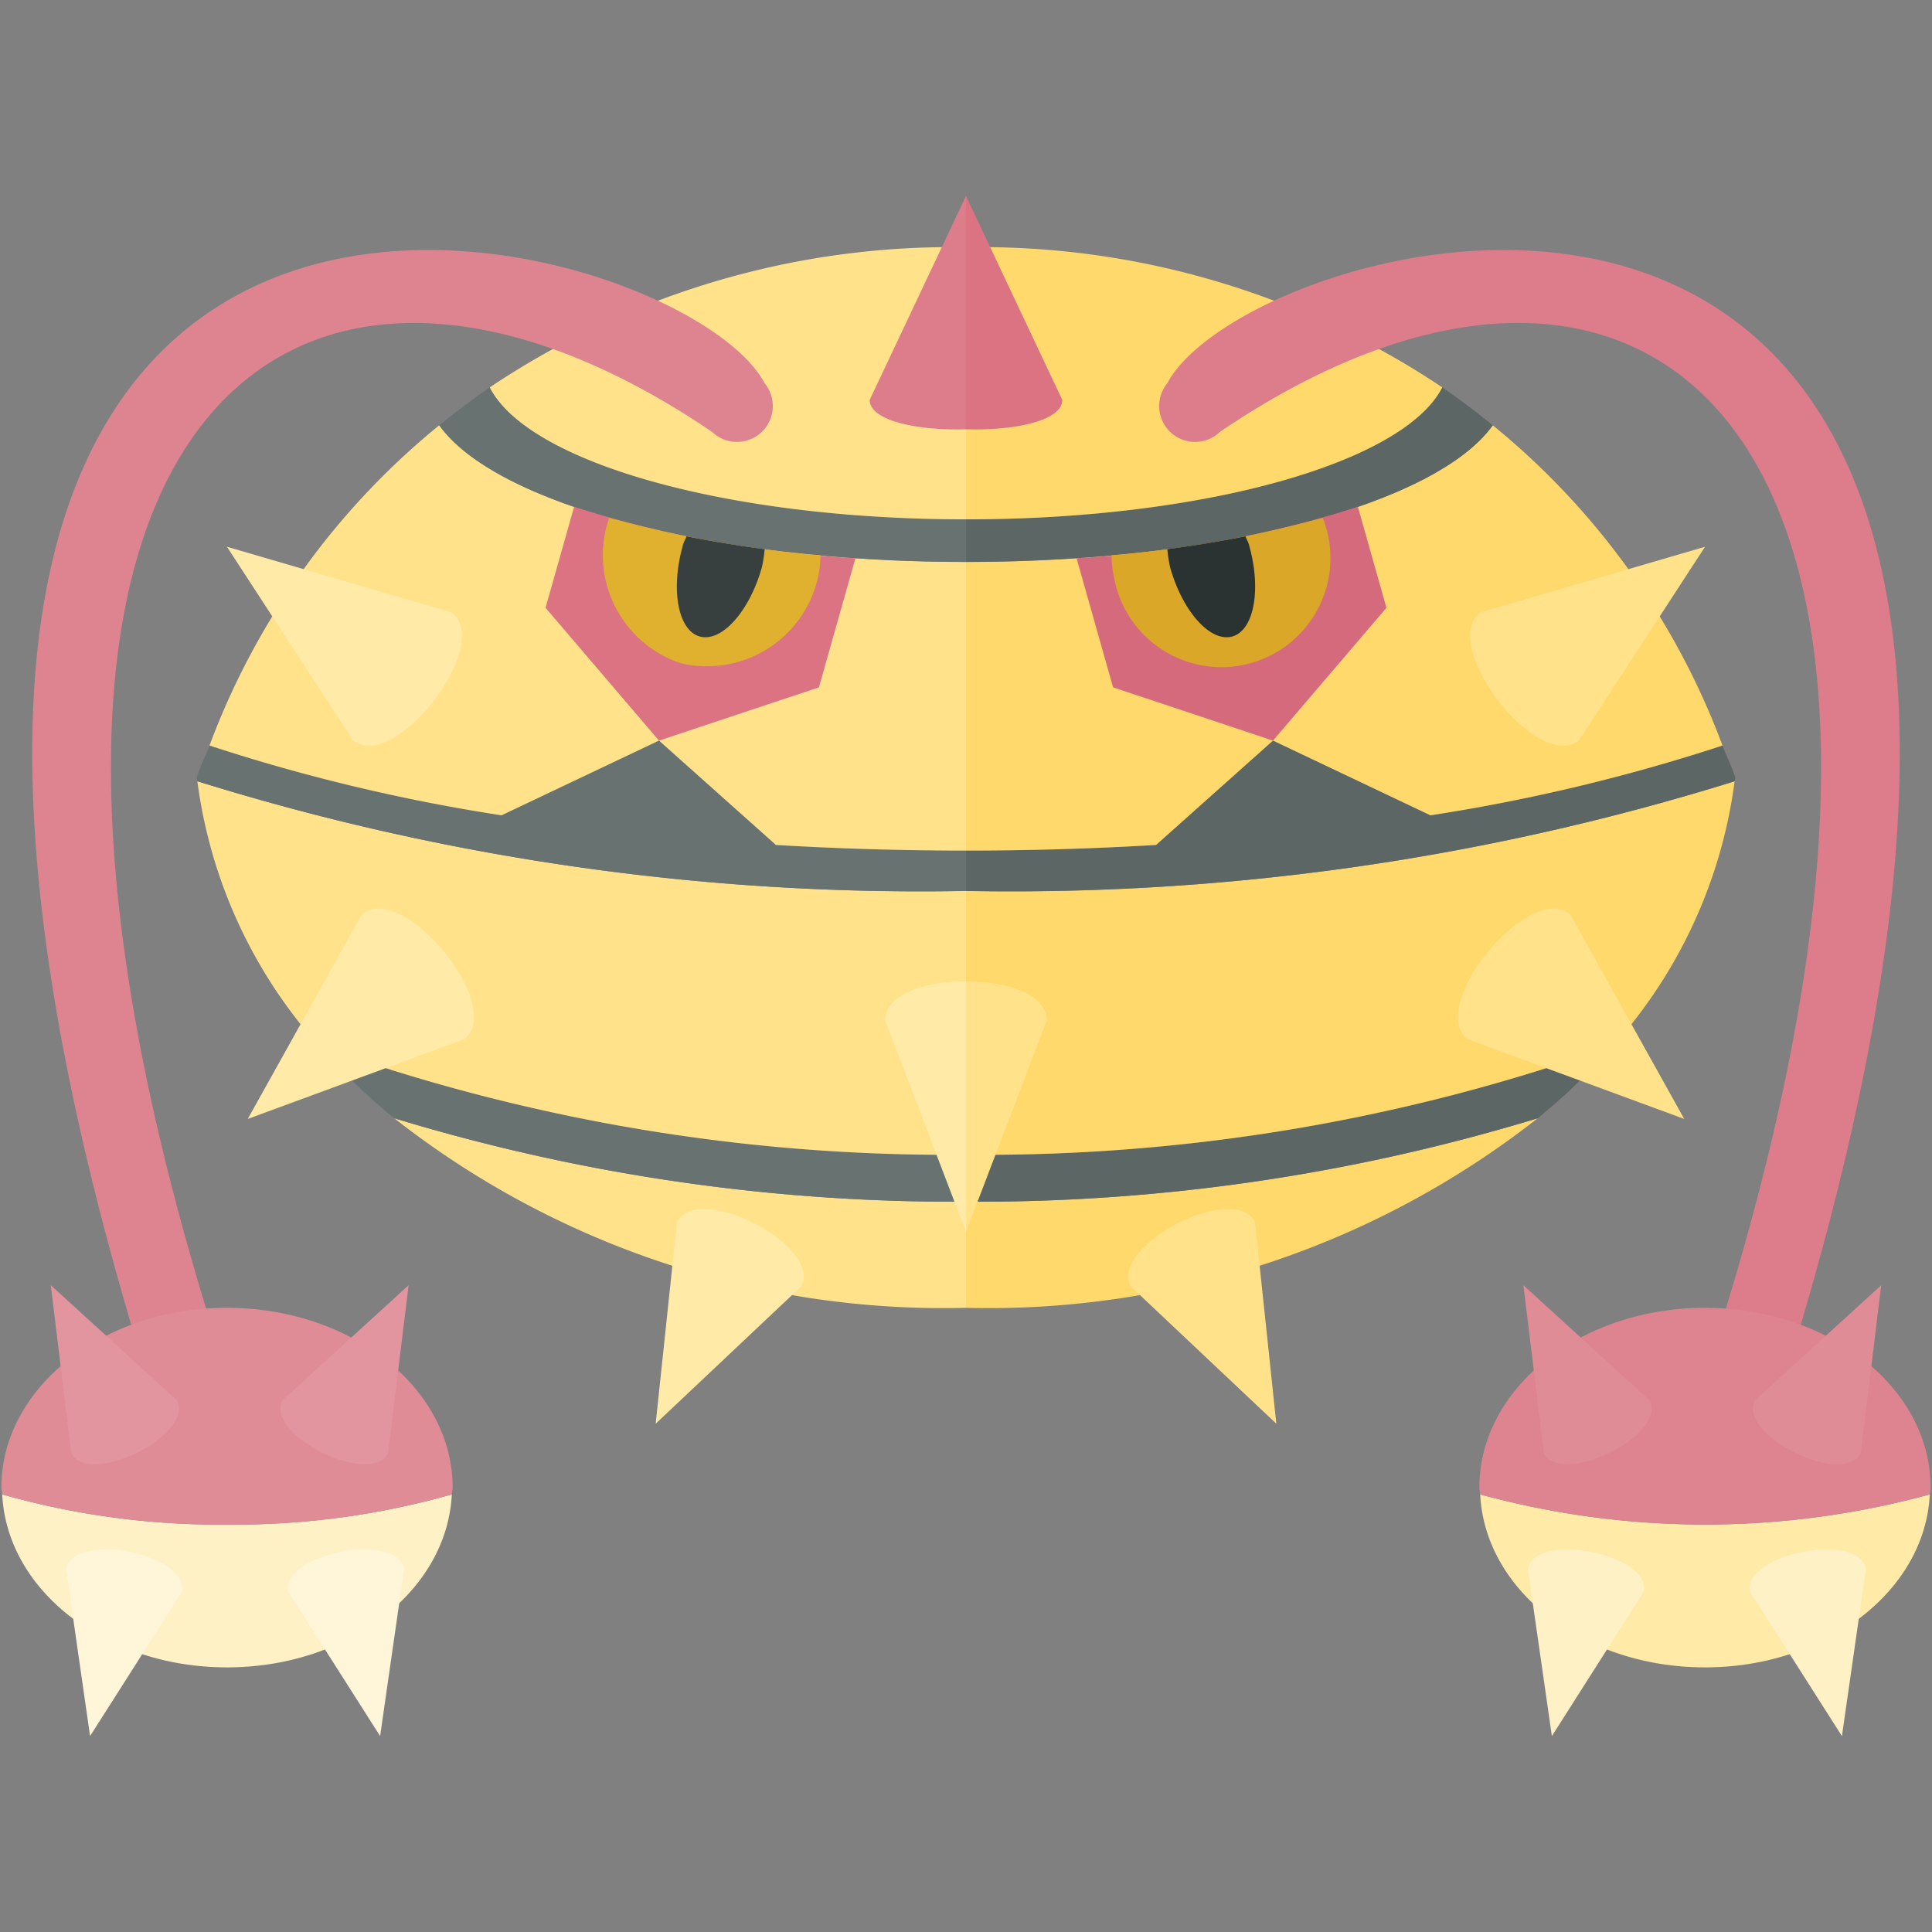 <svg xmlns="http://www.w3.org/2000/svg" viewBox="0 0 32 32"><rect x="0" y="0" width="32" height="32" fill="#808080" stroke="none"/><path d="M6.531 18.522A14.731 14.731 0 0016 21.662v-1.758a31.852 31.852 0 01-9.469-1.382z" fill="#ffe28a"/><path d="M5.277 17.318a10.59 10.59 0 001.254 1.204A31.852 31.852 0 0016 19.904v-.778a30.945 30.945 0 01-10.723-1.808z" fill="#687271"/><path d="M3.269 12.94a8.16 8.16 0 002.008 4.378A30.945 30.945 0 0016 19.126v-4.37A40.25 40.25 0 013.269 12.94z" fill="#ffe28a"/><path d="M12.852 13.995l-1.937-1.729-2.608 1.238a30.314 30.314 0 01-4.837-1.155c-.066.177-.156.352-.212.53.002.02.008.04.01.061A40.25 40.25 0 0016 14.757v-.67a52.93 52.93 0 01-3.148-.092z" fill="#687271"/><path d="M7.275 7.044a12.442 12.442 0 00-3.805 5.304 30.314 30.314 0 004.837 1.156l2.608-1.238 1.937 1.729a52.93 52.93 0 003.148.093v-4.78c-4.249 0-7.8-.967-8.725-2.264z" fill="#ffe28a"/><path d="M8.112 6.416c-.291.2-.569.41-.837.628C8.201 8.34 11.751 9.307 16 9.307v-.705c-3.971 0-7.258-.946-7.888-2.186z" fill="#687271"/><path d="M8.112 6.416c.63 1.24 3.917 2.186 7.888 2.186V4.095a13.743 13.743 0 00-7.888 2.321z" fill="#ffe28a"/><path d="M.037 24.752c.076 1.591 1.708 2.865 3.723 2.865s3.646-1.274 3.723-2.865a13.18 13.18 0 01-3.723.5 13.18 13.18 0 01-3.723-.5z" fill="#fef1c6"/><path d="M2.806 23.957c.27.638 1.455.137 1.186-.5-5.567-16.251.593-21.2 7.803-16.303a.594.594 0 00.87-.806C11.21 3.572-5.415-.887 2.806 23.958z" fill="#de8490"/><path d="M3.76 21.662c-2.064 0-3.737 1.333-3.737 2.977 0 .04.012.075.014.113a13.18 13.18 0 003.723.5 13.18 13.18 0 003.723-.5c.001-.038.014-.074.014-.113 0-1.644-1.673-2.977-3.737-2.977z" fill="#e08c96"/><path d="M14.405 6.624c0 .354.826.512 1.595.486V3.245z" fill="#dd7c8a"/><path d="M7.483 10.144c.694.534-.94 2.657-1.634 2.122l-2.09-3.21zm7.178 6.757L16 20.404v-4.15c-.668-.004-1.336.21-1.339.647zm-8.669-1.756c.675-.558 2.381 1.506 1.706 2.065l-3.594 1.323zm5.221 5.095c.348-.674 2.409.39 2.06 1.065l-2.413 2.276z" fill="#ffeaa7"/><path d="M2.934 23.197c.284.574-1.47 1.441-1.754.867l-.339-2.777zm1.741 0c-.284.574 1.47 1.441 1.753.867l.34-2.777z" fill="#e2959e"/><path d="M4.775 26.365c-.125-.628 1.795-1.007 1.919-.38l-.398 2.77zm-1.761 0c.124-.628-1.796-1.007-1.92-.38l.398 2.77z" fill="#fff5d8"/><path d="M9.036 10.067l1.879 2.2 2.649-.882.605-2.14a18.64 18.64 0 01-4.66-.85z" fill="#db7383"/><path d="M10.08 8.607a1.886 1.886 0 001.197 2.379 1.886 1.886 0 002.266-1.399 1.861 1.861 0 00.047-.39 19.19 19.19 0 01-3.498-.62c-.003.011-.009.02-.012.03z" fill="#e0b12e"/><path d="M11.312 9.027c-.208.734-.084 1.413.277 1.515s.823-.41 1.03-1.145a2.296 2.296 0 00.046-.301c-.452-.06-.882-.131-1.294-.213-.018.05-.044.09-.06.144z" fill="#373f3f"/><path d="M25.469 18.522A14.731 14.731 0 0116 21.662v-1.758a31.852 31.852 0 009.469-1.382z" fill="#ffd96c"/><path d="M26.723 17.318a10.59 10.59 0 01-1.254 1.204A31.852 31.852 0 0116 19.904v-.778a30.945 30.945 0 0010.723-1.808z" fill="#5c6664"/><path d="M28.731 12.94a8.16 8.16 0 01-2.008 4.378A30.945 30.945 0 0116 19.126v-4.37a40.25 40.25 0 0012.731-1.816z" fill="#ffd96c"/><path d="M19.148 13.995l1.937-1.729 2.608 1.238a30.314 30.314 0 004.837-1.155c.066.177.156.352.212.53-.002.02-.008.04-.01.061A40.25 40.25 0 0116 14.757v-.67a52.93 52.93 0 003.148-.092z" fill="#5c6664"/><path d="M24.725 7.044a12.442 12.442 0 013.805 5.304 30.314 30.314 0 01-4.837 1.156l-2.608-1.238-1.937 1.729a52.93 52.93 0 01-3.148.093v-4.78c4.249 0 7.8-.967 8.725-2.264z" fill="#ffd96c"/><path d="M23.888 6.416c.291.2.569.41.837.628C23.799 8.34 20.249 9.307 16 9.307v-.705c3.971 0 7.258-.946 7.888-2.186z" fill="#5c6664"/><path d="M23.888 6.416c-.63 1.24-3.917 2.186-7.888 2.186V4.095a13.743 13.743 0 017.888 2.321z" fill="#ffd96c"/><path d="M31.963 24.752c-.076 1.591-1.708 2.865-3.723 2.865s-3.646-1.274-3.723-2.865a14.14 14.14 0 007.446 0z" fill="#ffeaa7"/><path d="M29.194 23.957c-.27.638-1.455.137-1.186-.5 5.567-16.251-.593-21.2-7.803-16.303a.594.594 0 01-.87-.806c1.454-2.776 18.08-7.235 9.859 17.61z" fill="#dd7c8a"/><path d="M28.24 21.662c2.064 0 3.737 1.333 3.737 2.977 0 .04-.012.075-.014.113a14.14 14.14 0 01-7.446 0c-.001-.038-.014-.074-.014-.113 0-1.644 1.673-2.977 3.737-2.977z" fill="#de8490"/><path d="M17.595 6.624c0 .354-.826.512-1.595.486V3.245z" fill="#db7383"/><path d="M24.517 10.144c-.694.534.94 2.657 1.634 2.122l2.09-3.21zm-7.178 6.757L16 20.404v-4.15c.668-.004 1.336.21 1.339.647zm8.669-1.756c-.675-.558-2.381 1.506-1.706 2.065l3.594 1.323zm-5.221 5.095c-.348-.674-2.409.39-2.06 1.065l2.413 2.276z" fill="#ffe28a"/><path d="M29.066 23.197c-.284.574 1.47 1.441 1.754.867l.339-2.777zm-1.741 0c.284.574-1.47 1.441-1.753.867l-.34-2.777z" fill="#e08c96"/><path d="M27.225 26.365c.125-.628-1.795-1.007-1.919-.38l.398 2.77zm1.761 0c-.124-.628 1.796-1.007 1.92-.38l-.398 2.77z" fill="#fef1c6"/><path d="M22.964 10.067l-1.879 2.2-2.649-.882-.605-2.14a18.64 18.64 0 004.66-.85z" fill="#d56a7d"/><path d="M21.92 8.607a1.806 1.806 0 11-3.463.98 1.861 1.861 0 01-.047-.39 19.19 19.19 0 003.498-.62c.003.011.009.02.012.03z" fill="#dba728"/><path d="M20.688 9.027c.208.734.084 1.413-.277 1.515s-.823-.41-1.03-1.145a2.296 2.296 0 01-.046-.301c.452-.06.882-.131 1.294-.213.018.05.044.09.06.144z" fill="#2b3332"/></svg>